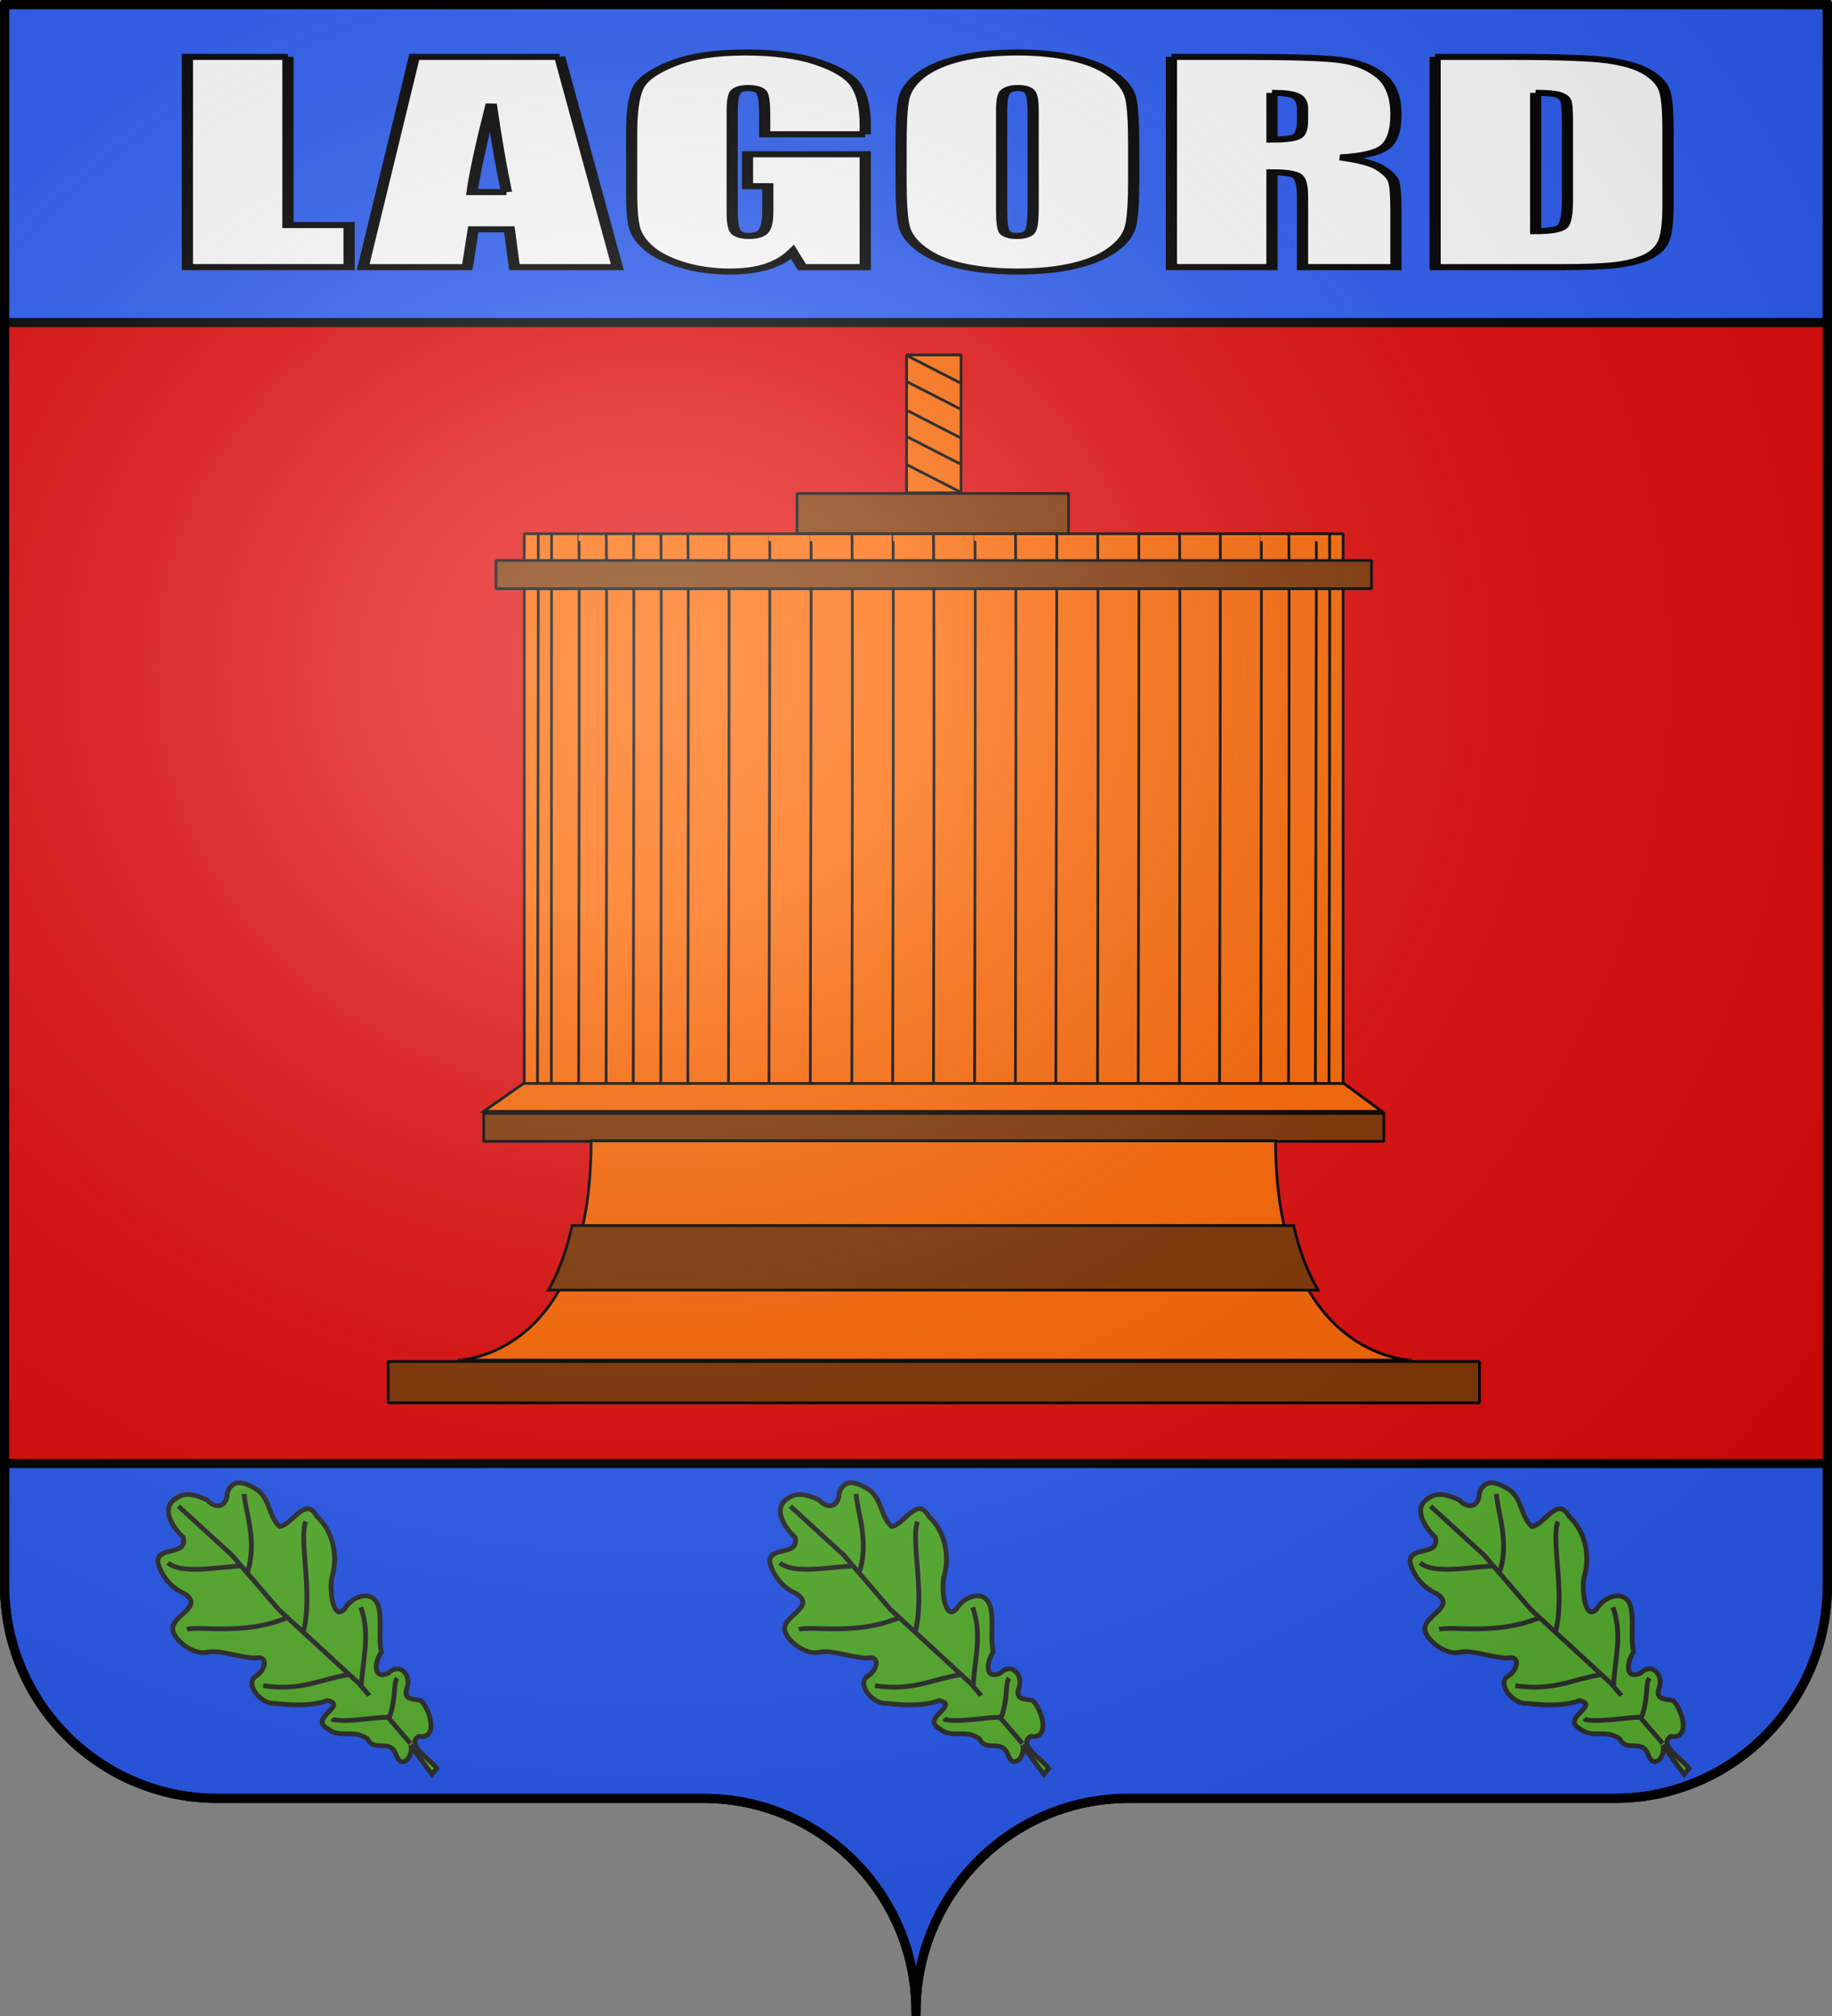 <?xml version="1.0" encoding="UTF-8" standalone="no"?>
<svg
   xmlns:dc="http://purl.org/dc/elements/1.1/"
   xmlns:cc="http://creativecommons.org/ns#"
   xmlns:rdf="http://www.w3.org/1999/02/22-rdf-syntax-ns#"
   xmlns:svg="http://www.w3.org/2000/svg"
   xmlns="http://www.w3.org/2000/svg"
   xmlns:xlink="http://www.w3.org/1999/xlink"
   xmlns:sodipodi="http://sodipodi.sourceforge.net/DTD/sodipodi-0.dtd"
   xmlns:inkscape="http://www.inkscape.org/namespaces/inkscape"
   height="660"
   width="600"
   version="1.0"
   id="svg2"
   sodipodi:version="0.32"
   inkscape:version="0.48.1 r9760"
   sodipodi:docname="Blason ville fr Lagord 17.svg"
   inkscape:output_extension="org.inkscape.output.svg.inkscape"
   sodipodi:modified="true">
  <rect width="100%" height="100%" fill="#808080" stroke="none"/>
  <sodipodi:namedview
     inkscape:window-height="680"
     inkscape:window-width="1024"
     inkscape:pageshadow="2"
     inkscape:pageopacity="0.0"
     guidetolerance="10.0"
     gridtolerance="10.0"
     objecttolerance="10.0"
     borderopacity="1.0"
     bordercolor="#666666"
     pagecolor="#ffffff"
     id="base"
     showgrid="false"
     height="660px"
     inkscape:zoom="0.69968196"
     inkscape:cx="300.00006"
     inkscape:cy="330.15"
     inkscape:window-x="46"
     inkscape:window-y="0"
     inkscape:current-layer="layer1"
     inkscape:window-maximized="1" />
  <desc
     id="desc4">Flag of Canton of Valais (Wallis)</desc>
  <defs
     id="defs6">
    <linearGradient
       id="linearGradient2893">
      <stop
         style="stop-color:white;stop-opacity:0.314;"
         offset="0"
         id="stop2895" />
      <stop
         id="stop2897"
         offset="0.19"
         style="stop-color:white;stop-opacity:0.251;" />
      <stop
         style="stop-color:#6b6b6b;stop-opacity:0.125;"
         offset="0.6"
         id="stop2901" />
      <stop
         style="stop-color:black;stop-opacity:0.125;"
         offset="1"
         id="stop2899" />
    </linearGradient>
    <radialGradient
       inkscape:collect="always"
       xlink:href="#linearGradient2893"
       id="radialGradient11919"
       gradientUnits="userSpaceOnUse"
       gradientTransform="matrix(1.551,0,0,1.35,-227.894,-51.264)"
       cx="285.186"
       cy="200.448"
       fx="285.186"
       fy="200.448"
       r="300" />
  </defs>
  <g
     inkscape:groupmode="layer"
     id="layer1"
     inkscape:label="Fond écu">
    <path
       id="path2014"
       style="fill:#e20909;fill-opacity:1;fill-rule:nonzero;stroke:none;stroke-width:5;stroke-linecap:round;stroke-linejoin:round;stroke-miterlimit:4;stroke-dashoffset:0;stroke-opacity:1"
       d="M 300,658.499 C 300,619.995 331.203,588.746 369.65,588.746 C 408.097,588.746 490.403,588.746 528.85,588.746 C 567.297,588.746 598.5,557.496 598.5,518.992 L 598.5,1.5 L 1.5,1.5 L 1.5,518.992 C 1.5,557.496 32.703,588.746 71.15,588.746 C 109.597,588.746 191.903,588.746 230.35,588.746 C 268.797,588.746 300,619.995 300,658.499 z "
       sodipodi:nodetypes="cssccccssc" />
    <path
       sodipodi:nodetypes="cssccccssc"
       d="m 300,658.499 c 0,-38.504 31.203,-69.754 69.65,-69.754 38.447,0 120.753,0 159.2,0 38.447,0 69.65,-31.25 69.65,-69.754 l 0,-39.892 -597,2e-5 -9.9e-6,39.892 c 0,38.504 31.203,69.754 69.65,69.754 38.447,0 120.753,0 159.2,0 38.447,0 69.65,31.25 69.65,69.754 z"
       style="fill:#2b5df2;fill-opacity:1;fill-rule:nonzero;stroke:#000000;stroke-width:3;stroke-miterlimit:4;stroke-opacity:1;stroke-dasharray:none"
       id="path39642"
       inkscape:connector-curvature="0" />
    <rect
       style="fill:#2b5df2;fill-opacity:1;stroke:#000000;stroke-width:2.996;stroke-linecap:round;stroke-linejoin:round;stroke-miterlimit:4;stroke-opacity:1;stroke-dasharray:none"
       id="rect40152"
       width="597.004"
       height="104.404"
       x="1.498"
       y="1.198" />
    <g
       transform="scale(1.356,0.737)"
       style="font-size:118.143px;font-style:normal;font-variant:normal;font-weight:bold;font-stretch:normal;line-height:125%;letter-spacing:0px;word-spacing:0px;fill:#ffffff;fill-opacity:1;stroke:#000000;stroke-width:2.705;stroke-miterlimit:4;stroke-opacity:1;font-family:Impact;-inkscape-font-specification:Impact Bold"
       id="text40154">
      <path
         d="m 69.548,25.266 0,74.704 14.768,0 0,18.691 -39.054,0 0,-93.395 24.286,0"
         style=""
         id="path43053" />
      <path
         d="m 135.196,25.266 13.903,93.395 -24.863,0 -1.211,-16.787 -8.711,0 -1.442,16.787 -25.151,0 12.345,-93.395 35.131,0 m -12.864,60.052 c -1.231,-10.576 -2.461,-23.632 -3.692,-39.169 -2.461,17.845 -4,30.901 -4.615,39.169 l 8.307,0"
         style=""
         id="path43055" />
      <path
         d="m 208.977,59.648 -24.286,0 0,-8.48 c -4e-5,-5.346 -0.231,-8.691 -0.692,-10.038 -0.462,-1.346 -1.558,-2.019 -3.288,-2.019 -1.5,7.9e-5 -2.519,0.577 -3.057,1.731 -0.538,1.154 -0.808,4.115 -0.808,8.884 l 0,44.823 c -3e-5,4.192 0.269,6.961 0.808,8.307 0.538,1.308 1.615,1.961 3.23,1.961 1.769,1e-5 2.961,-0.75 3.577,-2.25 0.654,-1.5 0.981,-4.423 0.981,-8.768 l 0,-11.076 -4.903,0 0,-14.191 28.44,0 0,50.13 -15.287,0 -2.25,-6.692 c -1.654,2.884 -3.75,5.057 -6.288,6.519 -2.5,1.423 -5.461,2.134 -8.884,2.134 -4.077,0 -7.903,-0.981 -11.48,-2.942 -3.538,-2 -6.23,-4.461 -8.076,-7.384 -1.846,-2.923 -3,-5.98 -3.461,-9.172 -0.462,-3.23 -0.692,-8.057 -0.692,-14.479 l 0,-27.747 c -1e-5,-8.922 0.481,-15.402 1.442,-19.44 0.961,-4.038 3.711,-7.73 8.249,-11.076 4.576,-3.384 10.48,-5.076 17.71,-5.076 7.115,9.5e-5 13.018,1.461 17.71,4.384 4.692,2.923 7.749,6.403 9.172,10.441 1.423,4 2.134,9.826 2.134,17.479 l 0,4.038"
         style=""
         id="path43057" />
      <path
         d="m 273.817,79.954 c -6e-5,9.384 -0.231,16.037 -0.692,19.96 -0.423,3.884 -1.808,7.442 -4.153,10.672 -2.308,3.23 -5.442,5.711 -9.403,7.442 -3.961,1.731 -8.576,2.596 -13.845,2.596 -5,0 -9.499,-0.808 -13.499,-2.423 -3.961,-1.654 -7.153,-4.115 -9.576,-7.384 -2.423,-3.269 -3.865,-6.826 -4.327,-10.672 -0.462,-3.846 -0.692,-10.576 -0.692,-20.19 l 0,-15.979 c -1e-5,-9.384 0.212,-16.018 0.635,-19.902 0.461,-3.923 1.846,-7.499 4.153,-10.73 2.346,-3.23 5.499,-5.711 9.461,-7.442 3.961,-1.731 8.576,-2.596 13.845,-2.596 4.999,9.5e-5 9.48,0.827 13.441,2.481 4,1.615 7.211,4.057 9.634,7.326 2.423,3.269 3.865,6.826 4.327,10.672 0.461,3.846 0.692,10.576 0.692,20.19 l 0,15.979 M 249.531,49.264 c -3e-5,-4.346 -0.25,-7.115 -0.75,-8.307 -0.462,-1.231 -1.442,-1.846 -2.942,-1.846 -1.269,7.9e-5 -2.25,0.5 -2.942,1.5 -0.654,0.962 -0.981,3.846 -0.981,8.653 l 0,43.611 c -3e-5,5.423 0.211,8.768 0.635,10.038 0.461,1.269 1.5,1.904 3.115,1.904 1.654,1e-5 2.711,-0.731 3.173,-2.192 0.461,-1.461 0.692,-4.942 0.692,-10.441 l 0,-42.919"
         style=""
         id="path43059" />
      <path
         d="m 282.931,25.266 17.191,0 c 11.46,9.3e-5 19.21,0.442 23.248,1.327 4.076,0.885 7.384,3.154 9.922,6.807 2.577,3.615 3.865,9.403 3.865,17.364 -6e-5,7.269 -0.904,12.153 -2.711,14.652 -1.808,2.5 -5.365,4 -10.672,4.5 4.807,1.192 8.038,2.788 9.691,4.788 1.654,2 2.673,3.846 3.057,5.538 0.423,1.654 0.634,6.249 0.635,13.787 l 0,24.632 -22.556,0 0,-31.036 c -4e-5,-4.999 -0.404,-8.095 -1.211,-9.288 -0.769,-1.192 -2.827,-1.788 -6.172,-1.788 l 0,42.111 -24.286,0 0,-93.395 m 24.286,15.979 0,20.767 c 2.73,5.7e-5 4.634,-0.365 5.711,-1.096 1.115,-0.769 1.673,-3.211 1.673,-7.326 l 0,-5.134 c -4e-5,-2.961 -0.538,-4.903 -1.615,-5.826 -1.038,-0.923 -2.961,-1.384 -5.769,-1.384"
         style=""
         id="path43061" />
      <path
         d="m 346.618,25.266 18.171,0 c 11.73,9.3e-5 19.652,0.539 23.767,1.615 4.153,1.077 7.307,2.846 9.461,5.307 2.154,2.461 3.5,5.211 4.038,8.249 0.538,3 0.808,8.922 0.808,17.768 l 0,32.708 c -6e-5,8.384 -0.404,13.999 -1.211,16.845 -0.769,2.807 -2.134,5.019 -4.096,6.634 -1.961,1.577 -4.384,2.692 -7.269,3.346 -2.884,0.615 -7.23,0.923 -13.037,0.923 l -30.632,0 0,-93.395 m 24.286,15.979 0,61.436 c 3.5,1e-5 5.653,-0.692 6.461,-2.077 0.808,-1.423 1.211,-5.249 1.211,-11.48 l 0,-36.285 c -3e-5,-4.23 -0.135,-6.942 -0.404,-8.134 -0.269,-1.192 -0.885,-2.057 -1.846,-2.596 -0.961,-0.577 -2.769,-0.865 -5.423,-0.865"
         style=""
         id="path43063" />
    </g>
    <g
       transform="matrix(0.443,-0.421,0.438,0.444,-323.452,524.79)"
       style="fill:#5ab532;display:inline"
       inkscape:label="Meubles"
       id="layer5">
      <path
         transform="translate(221.413,-9.886)"
         sodipodi:end="6.2831853"
         sodipodi:start="1.357941"
         sodipodi:ry="4.7872343"
         sodipodi:rx="0"
         sodipodi:cy="276.70212"
         sodipodi:cx="-95.744682"
         id="path13306"
         style="opacity:0.615;fill:#5ab532;fill-opacity:0.991;fill-rule:evenodd;stroke:#000000;stroke-width:2.5;stroke-linecap:round;stroke-linejoin:round;stroke-miterlimit:4;stroke-opacity:1;stroke-dasharray:none;stroke-dashoffset:0"
         sodipodi:type="arc" />
      <g
         transform="matrix(0.841,0.05,-0.05,0.841,-110.937,256.272)"
         id="g6540"
         style="fill:#5ab532">
        <path
           style="fill:#5ab532;fill-opacity:1;fill-rule:evenodd;stroke:#313131;stroke-width:3;stroke-linecap:butt;stroke-linejoin:miter;stroke-miterlimit:4;stroke-opacity:1;stroke-dasharray:none"
           d="m 713.92,106.309 c -12.439,-2.795 -14.853,12.412 -13.806,21.256 -5.795,11.033 -15.447,-5.96 -22.235,1.36 -4.576,7.796 -4.69,18.17 -0.729,26.288 3.827,13.902 -14.631,5.336 -20.279,11.766 -3.882,3.794 -2.551,19.147 5.746,24.806 7.578,3.268 12.455,14.158 20.932,22.106 8.695,4.618 -0.334,10.382 -6.966,9.182 -9.092,-0.855 -9.098,16.144 -2.394,20.585 7.653,8.011 15.911,15.875 26.423,19.9 7.983,10.482 -16.378,0.843 -11.768,13.297 1.891,10.446 11.647,9.913 14.885,20.846 -2.809,10.182 11.436,8.349 6.719,19.93 -3.335,9.393 9.049,6.707 11.065,0.525 l -1.962,22.625 4.801,-0.89 c 1.181,-5.244 -5.443,-24.365 4.905,-22.54 8.388,9.574 16.706,-8.525 15.962,-16.34 -2.963,-3.905 -8.458,-7.41 -1.358,-11.576 7.506,-4.028 7.639,-15.456 -2.559,-14.483 -11.229,-3.092 -1.056,-11.461 5.328,-12.847 4.455,-7.952 12.319,-13.69 17.008,-21.601 6.786,-11.726 -7.075,-17.223 -16.526,-13.826 -11.66,1.479 2.603,-17.569 7.993,-20.689 11.383,-7.516 19.181,-21.007 17.588,-34.844 3.381,-14.408 -15.315,-5.623 -22.013,-9.912 -1.215,-8.713 7.131,-17.367 4.607,-26.854 -1.873,-5.451 -5.148,-15.877 -15.408,-10.377 -5.703,6.497 -12.465,4.169 -12.734,-4.512 -2.47,-5.64 -6.336,-12.641 -13.223,-13.182 z"
           id="path3863"
           sodipodi:nodetypes="cccccccccccccccccccccccccccccc"
           inkscape:connector-curvature="0" />
        <path
           style="fill:#5ab532;stroke:#313131;stroke-width:3;stroke-linecap:butt;stroke-linejoin:miter;stroke-miterlimit:4;stroke-opacity:1;stroke-dasharray:none"
           d="m 722.277,317.364 0.457,-49.796 -7.31,-67.157 0.457,-44.771 -5.025,-44.771"
           id="path4752"
           inkscape:connector-curvature="0" />
        <path
           style="fill:#5ab532;stroke:#313131;stroke-width:3;stroke-linecap:butt;stroke-linejoin:miter;stroke-miterlimit:4;stroke-opacity:1;stroke-dasharray:none"
           d="m 743.292,280.816 c -4.371,1.021 -8.452,9.061 -20.101,15.533 -9.04,-7.469 -21.361,-13.464 -27.868,-21.472 l 0,0 0,-0.914"
           id="path5641"
           sodipodi:nodetypes="ccccc"
           inkscape:connector-curvature="0" />
        <path
           style="fill:#5ab532;stroke:#313131;stroke-width:3;stroke-linecap:butt;stroke-linejoin:miter;stroke-miterlimit:4;stroke-opacity:1;stroke-dasharray:none"
           d="m 723.191,269.852 c 11.373,-11.786 25.448,-20.195 32.436,-37.462"
           id="path5643"
           sodipodi:nodetypes="cc"
           inkscape:connector-curvature="0" />
        <path
           style="fill:#5ab532;stroke:#313131;stroke-width:3;stroke-linecap:butt;stroke-linejoin:miter;stroke-miterlimit:4;stroke-opacity:1;stroke-dasharray:none"
           d="M 721.82,259.801 C 706.592,250.691 691.364,248.315 676.135,230.563"
           id="path5645"
           sodipodi:nodetypes="cc"
           inkscape:connector-curvature="0" />
        <path
           style="fill:#5ab532;stroke:#313131;stroke-width:3;stroke-linecap:butt;stroke-linejoin:miter;stroke-miterlimit:4;stroke-opacity:1;stroke-dasharray:none"
           d="m 717.252,221.426 c 20.962,-13.759 36.834,-46.312 47.969,-52.081"
           id="path5647"
           sodipodi:nodetypes="cc"
           inkscape:connector-curvature="0" />
        <path
           style="fill:#5ab532;stroke:#313131;stroke-width:3;stroke-linecap:butt;stroke-linejoin:miter;stroke-miterlimit:4;stroke-opacity:1;stroke-dasharray:none"
           d="m 715.881,207.72 c -27.793,-8.775 -44.004,-30.382 -52.538,-34.72"
           id="path5649"
           sodipodi:nodetypes="cc"
           inkscape:connector-curvature="0" />
        <path
           style="fill:#5ab532;stroke:#313131;stroke-width:3;stroke-linecap:butt;stroke-linejoin:miter;stroke-miterlimit:4;stroke-opacity:1;stroke-dasharray:none"
           d="m 714.968,170.715 c 18.331,-9.981 25.064,-29.614 32.436,-39.289"
           id="path5651"
           sodipodi:nodetypes="cc"
           inkscape:connector-curvature="0" />
        <path
           style="fill:#5ab532;stroke:#313131;stroke-width:3;stroke-linecap:butt;stroke-linejoin:miter;stroke-miterlimit:4;stroke-opacity:1;stroke-dasharray:none"
           d="m 715.424,164.32 c -13.318,-9.983 -31.309,-19.498 -33.35,-30.609"
           id="path5653"
           sodipodi:nodetypes="cc"
           inkscape:connector-curvature="0" />
      </g>
    </g>
    <use
       x="0"
       y="0"
       xlink:href="#layer5"
       id="use42718"
       transform="translate(200.4,0)"
       width="600"
       height="660" />
    <use
       x="0"
       y="0"
       xlink:href="#use42718"
       id="use42720"
       transform="translate(209.7,0)"
       width="600"
       height="660" />
    <g
       id="layer1-5"
       transform="matrix(0.447,0,0,0.451,261.033,15.773)"
       style="fill:#ff6600">
      <g
         style="fill:#ff6600"
         id="g3286">
        <rect
           style="fill:#ff6600;fill-opacity:1;stroke:#000000;stroke-width:2;stroke-linejoin:bevel;stroke-miterlimit:4;stroke-opacity:1;stroke-dasharray:none"
           id="rect2437"
           y="352.468"
           x="-199.833"
           ry="0"
           height="399.894"
           width="599.918" />
        <path
           style="fill:#ff6600;fill-rule:evenodd;stroke:#000000;stroke-width:2;stroke-linecap:butt;stroke-linejoin:miter;stroke-miterlimit:4;stroke-opacity:1;stroke-dasharray:none"
           id="path2439"
           d="m -190.167,751.926 c 0.882,-400.564 0.549,-399.564 0.549,-399.564"
           inkscape:connector-curvature="0" />
        <path
           style="fill:#ff6600;fill-rule:evenodd;stroke:#000000;stroke-width:2;stroke-linecap:butt;stroke-linejoin:miter;stroke-miterlimit:4;stroke-opacity:1;stroke-dasharray:none"
           id="path2441"
           d="m 389.784,752.168 c 0.882,-400.564 0.382,-399.397 0.382,-399.397"
           inkscape:connector-curvature="0" />
        <path
           style="fill:#ff6600;fill-rule:evenodd;stroke:#000000;stroke-width:2;stroke-linecap:butt;stroke-linejoin:miter;stroke-miterlimit:4;stroke-opacity:1;stroke-dasharray:none"
           id="path2443"
           d="M 100,752.084 C 100.882,351.52 99.883,352.686 99.883,352.686"
           inkscape:connector-curvature="0" />
        <path
           style="fill:#ff6600;fill-rule:evenodd;stroke:#000000;stroke-width:2;stroke-linecap:butt;stroke-linejoin:miter;stroke-miterlimit:4;stroke-opacity:1;stroke-dasharray:none"
           id="path2445"
           d="m 130.117,752.362 c 0.882,-400.564 0.216,-400 0.216,-400"
           inkscape:connector-curvature="0" />
        <path
           style="fill:#ff6600;fill-rule:evenodd;stroke:#000000;stroke-width:2;stroke-linecap:butt;stroke-linejoin:miter;stroke-miterlimit:4;stroke-opacity:1;stroke-dasharray:none"
           id="path2447"
           d="M 70.103,752.926 C 70.985,352.362 70.319,352.362 70.319,352.362"
           inkscape:connector-curvature="0" />
        <path
           style="fill:#ff6600;fill-rule:evenodd;stroke:#000000;stroke-width:2;stroke-linecap:butt;stroke-linejoin:miter;stroke-miterlimit:4;stroke-opacity:1;stroke-dasharray:none"
           id="path2449"
           d="m 40.167,752.362 c 0.882,-400.564 0.049,-399.758 0.049,-399.758"
           inkscape:connector-curvature="0" />
        <path
           style="fill:#ff6600;fill-rule:evenodd;stroke:#000000;stroke-width:2;stroke-linecap:butt;stroke-linejoin:miter;stroke-miterlimit:4;stroke-opacity:1;stroke-dasharray:none"
           id="path2451"
           d="M 9.731,752.75 C 10.613,352.187 10.28,352.52 10.28,352.52"
           inkscape:connector-curvature="0" />
        <path
           style="fill:#ff6600;fill-rule:evenodd;stroke:#000000;stroke-width:2;stroke-linecap:butt;stroke-linejoin:miter;stroke-miterlimit:4;stroke-opacity:1;stroke-dasharray:none"
           id="path2453"
           d="M -20.549,752.668 C -19.667,352.104 -20,352.437 -20,352.437"
           inkscape:connector-curvature="0" />
        <path
           style="fill:#ff6600;fill-rule:evenodd;stroke:#000000;stroke-width:2;stroke-linecap:butt;stroke-linejoin:miter;stroke-miterlimit:4;stroke-opacity:1;stroke-dasharray:none"
           id="path2455"
           d="M -50.216,752.362 C -49.334,351.799 -50,352.604 -50,352.604"
           inkscape:connector-curvature="0" />
        <path
           style="fill:#ff6600;fill-rule:evenodd;stroke:#000000;stroke-width:2;stroke-linecap:butt;stroke-linejoin:miter;stroke-miterlimit:4;stroke-opacity:1;stroke-dasharray:none"
           id="path2457"
           d="m -180,751.917 c 0.216,-396.565 0.162,-399.555 0.162,-399.555"
           inkscape:connector-curvature="0" />
        <path
           style="fill:#ff6600;fill-rule:evenodd;stroke:#000000;stroke-width:2;stroke-linecap:butt;stroke-linejoin:miter;stroke-miterlimit:4;stroke-opacity:1;stroke-dasharray:none"
           id="path2459"
           d="m -80,752.362 c 0.882,-400.564 0,-399.592 0,-399.592"
           inkscape:connector-curvature="0" />
        <path
           style="fill:#ff6600;fill-rule:evenodd;stroke:#000000;stroke-width:2;stroke-linecap:butt;stroke-linejoin:miter;stroke-miterlimit:4;stroke-opacity:1;stroke-dasharray:none"
           id="path2461"
           d="m -99.833,752.168 c 0.882,-400.564 0.049,-399.564 0.049,-399.564"
           inkscape:connector-curvature="0" />
        <path
           style="fill:#ff6600;fill-rule:evenodd;stroke:#000000;stroke-width:2;stroke-linecap:butt;stroke-linejoin:miter;stroke-miterlimit:4;stroke-opacity:1;stroke-dasharray:none"
           id="path2463"
           d="m -120,752.362 c 0.882,-400.564 0.216,-399.842 0.216,-399.842"
           inkscape:connector-curvature="0" />
        <path
           style="fill:#ff6600;fill-rule:evenodd;stroke:#000000;stroke-width:2;stroke-linecap:butt;stroke-linejoin:miter;stroke-miterlimit:4;stroke-opacity:1;stroke-dasharray:none"
           id="path2465"
           d="m -139.883,752.362 c 0.882,-400.564 0.049,-400 0.049,-400"
           inkscape:connector-curvature="0" />
        <path
           style="fill:#ff6600;fill-rule:evenodd;stroke:#000000;stroke-width:2;stroke-linecap:butt;stroke-linejoin:miter;stroke-miterlimit:4;stroke-opacity:1;stroke-dasharray:none"
           id="path2467"
           d="m -160,752.584 c 0.882,-400.564 0.167,-400.222 0.167,-400.222"
           inkscape:connector-curvature="0" />
        <path
           style="fill:#ff6600;fill-rule:evenodd;stroke:#000000;stroke-width:2;stroke-linecap:butt;stroke-linejoin:miter;stroke-miterlimit:4;stroke-opacity:1;stroke-dasharray:none"
           id="path2469"
           d="m 379.784,752.488 c 0.882,-400.564 0.716,-399.897 0.716,-399.897"
           inkscape:connector-curvature="0" />
        <path
           style="fill:#ff6600;fill-rule:evenodd;stroke:#000000;stroke-width:2;stroke-linecap:butt;stroke-linejoin:miter;stroke-miterlimit:4;stroke-opacity:1;stroke-dasharray:none"
           id="path2471"
           d="m 360.123,752.236 c 0.882,-400.564 0.216,-399.397 0.216,-399.397"
           inkscape:connector-curvature="0" />
        <path
           style="fill:#ff6600;fill-rule:evenodd;stroke:#000000;stroke-width:2;stroke-linecap:butt;stroke-linejoin:miter;stroke-miterlimit:4;stroke-opacity:1;stroke-dasharray:none"
           id="path2473"
           d="m 339.733,752.593 c 0.882,-400.564 0.382,-400.064 0.382,-400.064"
           inkscape:connector-curvature="0" />
        <path
           style="fill:#ff6600;fill-rule:evenodd;stroke:#000000;stroke-width:2;stroke-linecap:butt;stroke-linejoin:miter;stroke-miterlimit:4;stroke-opacity:1;stroke-dasharray:none"
           id="path2475"
           d="m 309.577,752.155 c 0.882,-400.564 0.549,-399.564 0.549,-399.564"
           inkscape:connector-curvature="0" />
        <path
           style="fill:#ff6600;fill-rule:evenodd;stroke:#000000;stroke-width:2;stroke-linecap:butt;stroke-linejoin:miter;stroke-miterlimit:4;stroke-opacity:1;stroke-dasharray:none"
           id="path2477"
           d="m 280.167,752.362 c 0.882,-400.564 0.049,-400 0.049,-400"
           inkscape:connector-curvature="0" />
        <path
           style="fill:#ff6600;fill-rule:evenodd;stroke:#000000;stroke-width:2;stroke-linecap:butt;stroke-linejoin:miter;stroke-miterlimit:4;stroke-opacity:1;stroke-dasharray:none"
           id="path2479"
           d="m 250,752.362 c 0.882,-400.564 0.382,-399.731 0.382,-399.731"
           inkscape:connector-curvature="0" />
        <path
           style="fill:#ff6600;fill-rule:evenodd;stroke:#000000;stroke-width:2;stroke-linecap:butt;stroke-linejoin:miter;stroke-miterlimit:4;stroke-opacity:1;stroke-dasharray:none"
           id="path2481"
           d="m 220.167,752.074 c 0.882,-400.564 0.049,-399.397 0.049,-399.397"
           inkscape:connector-curvature="0" />
        <path
           style="fill:#ff6600;fill-rule:evenodd;stroke:#000000;stroke-width:2;stroke-linecap:butt;stroke-linejoin:miter;stroke-miterlimit:4;stroke-opacity:1;stroke-dasharray:none"
           id="path2483"
           d="m 189.618,752.241 c 0.882,-400.564 0.716,-399.564 0.716,-399.564"
           inkscape:connector-curvature="0" />
        <path
           style="fill:#ff6600;fill-rule:evenodd;stroke:#000000;stroke-width:2;stroke-linecap:butt;stroke-linejoin:miter;stroke-miterlimit:4;stroke-opacity:1;stroke-dasharray:none"
           id="path2485"
           d="m 160,752.241 c 0.882,-400.564 0,-399.878 0,-399.878"
           inkscape:connector-curvature="0" />
        <rect
           style="fill:#803300;fill-opacity:1;stroke:#000000;stroke-width:2;stroke-linejoin:bevel;stroke-miterlimit:4;stroke-opacity:1;stroke-dasharray:none"
           id="rect2487"
           y="371.868"
           x="-220.579"
           height="20.494"
           width="641.48" />
        <rect
           style="fill:#803300;fill-opacity:1;stroke:#000000;stroke-width:2;stroke-linejoin:bevel;stroke-miterlimit:4;stroke-opacity:1;stroke-dasharray:none"
           id="rect2489"
           y="773.262"
           x="-229.582"
           height="20.257"
           width="659.582" />
        <path
           style="fill:#ff6600;fill-rule:evenodd;stroke:#000000;stroke-width:2;stroke-linecap:butt;stroke-linejoin:miter;stroke-miterlimit:4;stroke-opacity:1;stroke-dasharray:none"
           id="path2491"
           d="m -229.582,771.762 c 29.261,-20.257 29.261,-20.257 29.261,-20.257 l 600.966,0 27.76,20.257 -657.986,0 z"
           inkscape:connector-curvature="0" />
        <rect
           style="fill:#803300;fill-opacity:1;stroke:#000000;stroke-width:2;stroke-linejoin:bevel;stroke-miterlimit:4;stroke-opacity:1;stroke-dasharray:none"
           id="rect3263"
           y="953.356"
           x="-299.586"
           height="30"
           width="799.586" />
        <path
           style="fill:#ff6600;fill-rule:evenodd;stroke:#000000;stroke-width:2;stroke-linecap:butt;stroke-linejoin:miter;stroke-miterlimit:4;stroke-opacity:1;stroke-dasharray:none"
           id="path3265"
           d="m -150.855,793.146 c 0,158.292 -97.737,159.216 -97.737,159.216 l 697.972,0 c 0.621,0 -98.509,-1.879 -98.8,-159.216 l -501.435,0 z"
           inkscape:connector-curvature="0" />
        <path
           style="fill:#803300;fill-rule:evenodd;stroke:#000000;stroke-width:2;stroke-linecap:butt;stroke-linejoin:miter;stroke-miterlimit:4;stroke-opacity:1;stroke-dasharray:none"
           id="path3267"
           d="m -164.781,854.656 c -4.193,19.106 -10.284,34.481 -17.375,46.844 l 563.906,0 c -7.269,-12.363 -13.543,-27.74 -17.875,-46.844 l -528.656,0 z"
           inkscape:connector-curvature="0" />
        <rect
           style="fill:#803300;fill-opacity:1;stroke:#000000;stroke-width:2;stroke-linejoin:bevel;stroke-miterlimit:4;stroke-opacity:1;stroke-dasharray:none"
           id="rect3272"
           y="323.194"
           x="0"
           height="29.168"
           width="198.938" />
        <rect
           style="fill:#ff6600;fill-opacity:1;stroke:#000000;stroke-width:2;stroke-linejoin:bevel;stroke-miterlimit:4;stroke-opacity:1;stroke-dasharray:none"
           id="rect3274"
           y="222.668"
           x="80.277"
           height="100.102"
           width="39.894" />
        <path
           style="fill:#803300;fill-rule:evenodd;stroke:#000000;stroke-width:2;stroke-linecap:butt;stroke-linejoin:miter;stroke-miterlimit:4;stroke-opacity:1;stroke-dasharray:none"
           id="path3276"
           d="M 120,322.362 C 80.277,302.211 80.277,302.211 80.277,302.211"
           inkscape:connector-curvature="0" />
        <path
           style="fill:#803300;fill-rule:evenodd;stroke:#000000;stroke-width:2;stroke-linecap:butt;stroke-linejoin:miter;stroke-miterlimit:4;stroke-opacity:1;stroke-dasharray:none"
           id="path3278"
           d="M 120,302.007 C 80.277,281.856 80.277,281.856 80.277,281.856"
           inkscape:connector-curvature="0" />
        <path
           style="fill:#803300;fill-rule:evenodd;stroke:#000000;stroke-width:2;stroke-linecap:butt;stroke-linejoin:miter;stroke-miterlimit:4;stroke-opacity:1;stroke-dasharray:none"
           id="path3280"
           d="M 120.942,283.407 C 81.219,263.256 81.219,263.256 81.219,263.256"
           inkscape:connector-curvature="0" />
        <path
           style="fill:#803300;fill-rule:evenodd;stroke:#000000;stroke-width:2;stroke-linecap:butt;stroke-linejoin:miter;stroke-miterlimit:4;stroke-opacity:1;stroke-dasharray:none"
           id="path3282"
           d="M 120,262.114 C 80.277,241.963 80.277,241.963 80.277,241.963"
           inkscape:connector-curvature="0" />
        <path
           style="fill:#ff6600;fill-rule:evenodd;stroke:#000000;stroke-width:2;stroke-linecap:butt;stroke-linejoin:miter;stroke-miterlimit:4;stroke-opacity:1;stroke-dasharray:none"
           id="path3284"
           d="M 120.208,243.268 C 80.485,223.117 80.485,223.117 80.485,223.117"
           inkscape:connector-curvature="0" />
      </g>
    </g>
  </g>
  <g
     inkscape:groupmode="layer"
     id="layer2"
     inkscape:label="Meubles"
     sodipodi:insensitive="true" />
  <g
     inkscape:groupmode="layer"
     id="layer3"
     inkscape:label="Reflet final"
     sodipodi:insensitive="true">
    <path
       id="path2875"
       style="fill:url(#radialGradient11919);fill-opacity:1;fill-rule:evenodd;stroke:none;stroke-width:3;stroke-linecap:butt;stroke-linejoin:miter;stroke-miterlimit:4;stroke-dasharray:none;stroke-opacity:1"
       d="M 1.5,1.5 L 1.5,518.991 C 1.5,557.496 32.703,588.746 71.15,588.746 C 109.597,588.746 191.903,588.746 230.35,588.746 C 268.797,588.745 300,619.996 300,658.5 C 300,619.996 331.203,588.746 369.65,588.746 C 408.097,588.745 490.403,588.746 528.85,588.746 C 567.297,588.746 598.5,557.496 598.5,518.991 L 598.5,1.5 L 1.5,1.5 z " />
  </g>
  <g
     inkscape:groupmode="layer"
     id="layer4"
     inkscape:label="Contour final"
     sodipodi:insensitive="true">
    <path
       id="path1572"
       style="fill:none;fill-opacity:1;fill-rule:nonzero;stroke:black;stroke-width:3;stroke-linecap:round;stroke-linejoin:round;stroke-miterlimit:4;stroke-dasharray:none;stroke-dashoffset:0;stroke-opacity:1"
       d="M 300,658.5 C 300,619.996 331.203,588.746 369.65,588.746 C 408.097,588.746 490.403,588.746 528.85,588.746 C 567.297,588.746 598.5,557.497 598.5,518.993 L 598.5,1.5 L 1.5,1.5 L 1.5,518.993 C 1.5,557.497 32.703,588.746 71.15,588.746 C 109.597,588.746 191.903,588.746 230.35,588.746 C 268.797,588.746 300,619.996 300,658.5 z "
       sodipodi:nodetypes="cssccccssc" />
  </g>
</svg>
